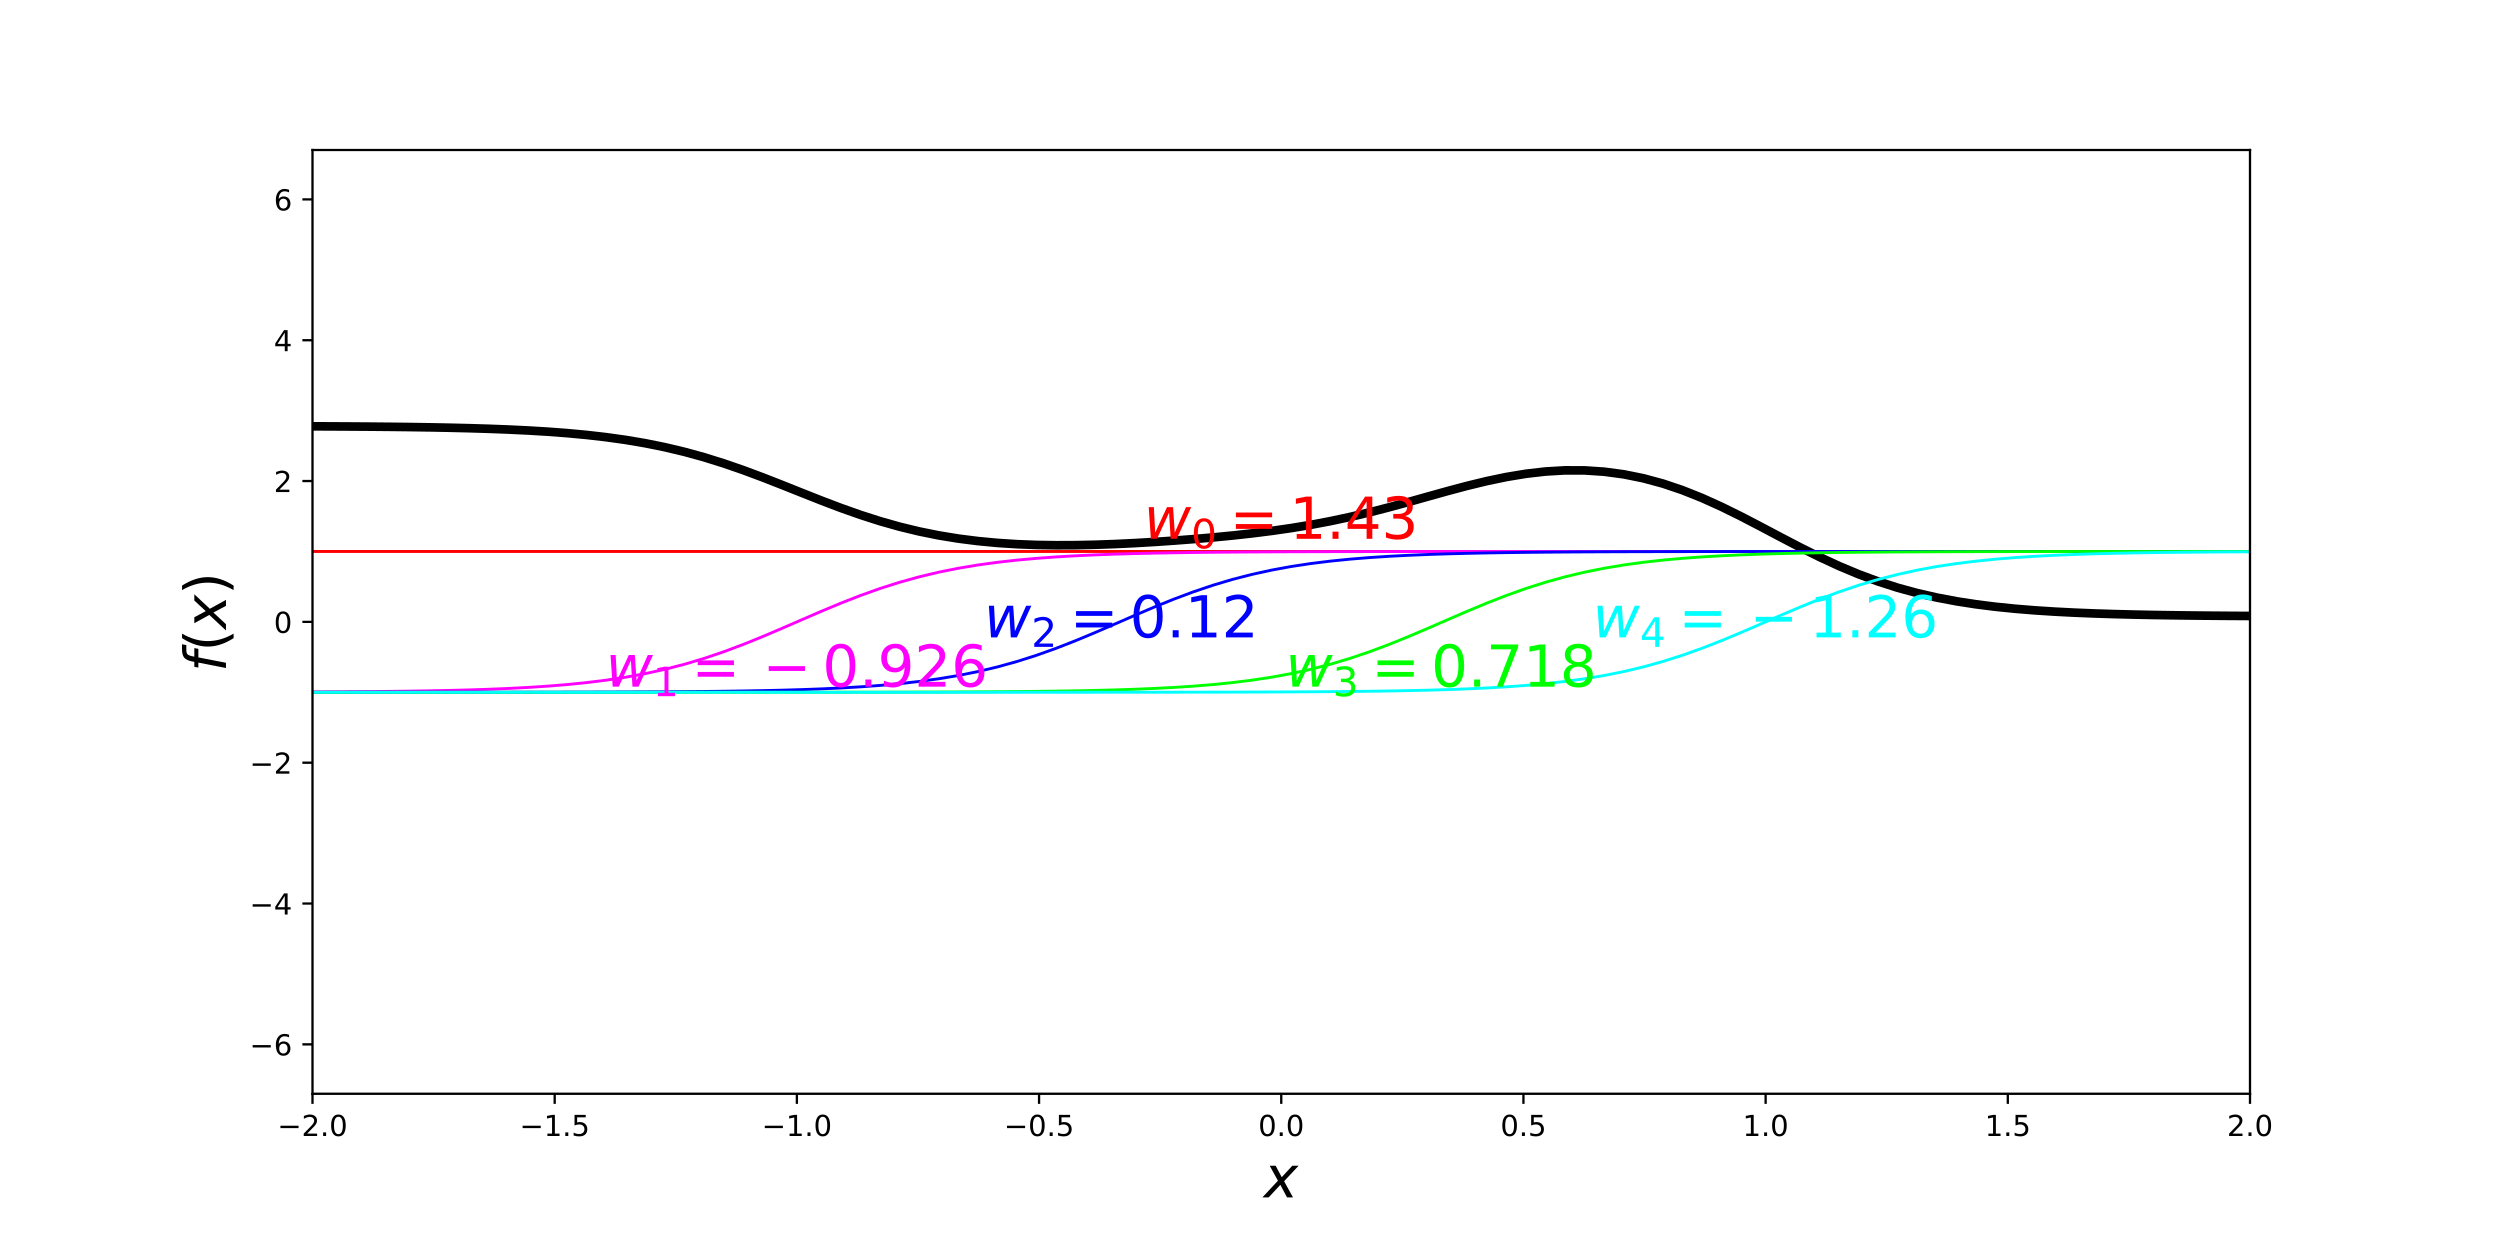 <?xml version="1.0" encoding="utf-8" standalone="no"?>
<!DOCTYPE svg PUBLIC "-//W3C//DTD SVG 1.1//EN"
  "http://www.w3.org/Graphics/SVG/1.1/DTD/svg11.dtd">
<!-- Created with matplotlib (http://matplotlib.org/) -->
<svg height="432pt" version="1.1" viewBox="0 0 864 432" width="864pt" xmlns="http://www.w3.org/2000/svg" xmlns:xlink="http://www.w3.org/1999/xlink">
 <defs>
  <style type="text/css">
*{stroke-linecap:butt;stroke-linejoin:round;}
  </style>
 </defs>
 <g id="figure_1">
  <g id="patch_1">
   <path d="M 0 432 
L 864 432 
L 864 0 
L 0 0 
z
" style="fill:none;"/>
  </g>
  <g id="axes_1">
   <g id="patch_2">
    <path d="M 108 378 
L 777.6 378 
L 777.6 51.84 
L 108 51.84 
z
" style="fill:none;"/>
   </g>
   <g id="matplotlib.axis_1">
    <g id="xtick_1">
     <g id="line2d_1">
      <defs>
       <path d="M 0 0 
L 0 3.5 
" id="me820838d15" style="stroke:#000000;stroke-width:0.8;"/>
      </defs>
      <g>
       <use style="stroke:#000000;stroke-width:0.8;" x="108" xlink:href="#me820838d15" y="378"/>
      </g>
     </g>
     <g id="text_1">
      <!-- −2.0 -->
      <defs>
       <path d="M 10.594 35.5 
L 73.188 35.5 
L 73.188 27.203 
L 10.594 27.203 
z
" id="DejaVuSans-2212"/>
       <path d="M 19.188 8.297 
L 53.609 8.297 
L 53.609 0 
L 7.328 0 
L 7.328 8.297 
Q 12.938 14.109 22.625 23.891 
Q 32.328 33.688 34.812 36.531 
Q 39.547 41.844 41.422 45.531 
Q 43.312 49.219 43.312 52.781 
Q 43.312 58.594 39.234 62.25 
Q 35.156 65.922 28.609 65.922 
Q 23.969 65.922 18.812 64.312 
Q 13.672 62.703 7.812 59.422 
L 7.812 69.391 
Q 13.766 71.781 18.938 73 
Q 24.125 74.219 28.422 74.219 
Q 39.75 74.219 46.484 68.547 
Q 53.219 62.891 53.219 53.422 
Q 53.219 48.922 51.531 44.891 
Q 49.859 40.875 45.406 35.406 
Q 44.188 33.984 37.641 27.219 
Q 31.109 20.453 19.188 8.297 
z
" id="DejaVuSans-32"/>
       <path d="M 10.688 12.406 
L 21 12.406 
L 21 0 
L 10.688 0 
z
" id="DejaVuSans-2e"/>
       <path d="M 31.781 66.406 
Q 24.172 66.406 20.328 58.906 
Q 16.5 51.422 16.5 36.375 
Q 16.5 21.391 20.328 13.891 
Q 24.172 6.391 31.781 6.391 
Q 39.453 6.391 43.281 13.891 
Q 47.125 21.391 47.125 36.375 
Q 47.125 51.422 43.281 58.906 
Q 39.453 66.406 31.781 66.406 
z
M 31.781 74.219 
Q 44.047 74.219 50.516 64.516 
Q 56.984 54.828 56.984 36.375 
Q 56.984 17.969 50.516 8.266 
Q 44.047 -1.422 31.781 -1.422 
Q 19.531 -1.422 13.062 8.266 
Q 6.594 17.969 6.594 36.375 
Q 6.594 54.828 13.062 64.516 
Q 19.531 74.219 31.781 74.219 
z
" id="DejaVuSans-30"/>
      </defs>
      <g transform="translate(95.859 392.598)scale(0.1 -0.1)">
       <use xlink:href="#DejaVuSans-2212"/>
       <use x="83.789" xlink:href="#DejaVuSans-32"/>
       <use x="147.412" xlink:href="#DejaVuSans-2e"/>
       <use x="179.199" xlink:href="#DejaVuSans-30"/>
      </g>
     </g>
    </g>
    <g id="xtick_2">
     <g id="line2d_2">
      <g>
       <use style="stroke:#000000;stroke-width:0.8;" x="191.7" xlink:href="#me820838d15" y="378"/>
      </g>
     </g>
     <g id="text_2">
      <!-- −1.5 -->
      <defs>
       <path d="M 12.406 8.297 
L 28.516 8.297 
L 28.516 63.922 
L 10.984 60.406 
L 10.984 69.391 
L 28.422 72.906 
L 38.281 72.906 
L 38.281 8.297 
L 54.391 8.297 
L 54.391 0 
L 12.406 0 
z
" id="DejaVuSans-31"/>
       <path d="M 10.797 72.906 
L 49.516 72.906 
L 49.516 64.594 
L 19.828 64.594 
L 19.828 46.734 
Q 21.969 47.469 24.109 47.828 
Q 26.266 48.188 28.422 48.188 
Q 40.625 48.188 47.75 41.5 
Q 54.891 34.812 54.891 23.391 
Q 54.891 11.625 47.562 5.094 
Q 40.234 -1.422 26.906 -1.422 
Q 22.312 -1.422 17.547 -0.641 
Q 12.797 0.141 7.719 1.703 
L 7.719 11.625 
Q 12.109 9.234 16.797 8.062 
Q 21.484 6.891 26.703 6.891 
Q 35.156 6.891 40.078 11.328 
Q 45.016 15.766 45.016 23.391 
Q 45.016 31 40.078 35.438 
Q 35.156 39.891 26.703 39.891 
Q 22.75 39.891 18.812 39.016 
Q 14.891 38.141 10.797 36.281 
z
" id="DejaVuSans-35"/>
      </defs>
      <g transform="translate(179.559 392.598)scale(0.1 -0.1)">
       <use xlink:href="#DejaVuSans-2212"/>
       <use x="83.789" xlink:href="#DejaVuSans-31"/>
       <use x="147.412" xlink:href="#DejaVuSans-2e"/>
       <use x="179.199" xlink:href="#DejaVuSans-35"/>
      </g>
     </g>
    </g>
    <g id="xtick_3">
     <g id="line2d_3">
      <g>
       <use style="stroke:#000000;stroke-width:0.8;" x="275.4" xlink:href="#me820838d15" y="378"/>
      </g>
     </g>
     <g id="text_3">
      <!-- −1.0 -->
      <g transform="translate(263.259 392.598)scale(0.1 -0.1)">
       <use xlink:href="#DejaVuSans-2212"/>
       <use x="83.789" xlink:href="#DejaVuSans-31"/>
       <use x="147.412" xlink:href="#DejaVuSans-2e"/>
       <use x="179.199" xlink:href="#DejaVuSans-30"/>
      </g>
     </g>
    </g>
    <g id="xtick_4">
     <g id="line2d_4">
      <g>
       <use style="stroke:#000000;stroke-width:0.8;" x="359.1" xlink:href="#me820838d15" y="378"/>
      </g>
     </g>
     <g id="text_4">
      <!-- −0.5 -->
      <g transform="translate(346.959 392.598)scale(0.1 -0.1)">
       <use xlink:href="#DejaVuSans-2212"/>
       <use x="83.789" xlink:href="#DejaVuSans-30"/>
       <use x="147.412" xlink:href="#DejaVuSans-2e"/>
       <use x="179.199" xlink:href="#DejaVuSans-35"/>
      </g>
     </g>
    </g>
    <g id="xtick_5">
     <g id="line2d_5">
      <g>
       <use style="stroke:#000000;stroke-width:0.8;" x="442.8" xlink:href="#me820838d15" y="378"/>
      </g>
     </g>
     <g id="text_5">
      <!-- 0.0 -->
      <g transform="translate(434.848 392.598)scale(0.1 -0.1)">
       <use xlink:href="#DejaVuSans-30"/>
       <use x="63.623" xlink:href="#DejaVuSans-2e"/>
       <use x="95.41" xlink:href="#DejaVuSans-30"/>
      </g>
     </g>
    </g>
    <g id="xtick_6">
     <g id="line2d_6">
      <g>
       <use style="stroke:#000000;stroke-width:0.8;" x="526.5" xlink:href="#me820838d15" y="378"/>
      </g>
     </g>
     <g id="text_6">
      <!-- 0.5 -->
      <g transform="translate(518.548 392.598)scale(0.1 -0.1)">
       <use xlink:href="#DejaVuSans-30"/>
       <use x="63.623" xlink:href="#DejaVuSans-2e"/>
       <use x="95.41" xlink:href="#DejaVuSans-35"/>
      </g>
     </g>
    </g>
    <g id="xtick_7">
     <g id="line2d_7">
      <g>
       <use style="stroke:#000000;stroke-width:0.8;" x="610.2" xlink:href="#me820838d15" y="378"/>
      </g>
     </g>
     <g id="text_7">
      <!-- 1.0 -->
      <g transform="translate(602.248 392.598)scale(0.1 -0.1)">
       <use xlink:href="#DejaVuSans-31"/>
       <use x="63.623" xlink:href="#DejaVuSans-2e"/>
       <use x="95.41" xlink:href="#DejaVuSans-30"/>
      </g>
     </g>
    </g>
    <g id="xtick_8">
     <g id="line2d_8">
      <g>
       <use style="stroke:#000000;stroke-width:0.8;" x="693.9" xlink:href="#me820838d15" y="378"/>
      </g>
     </g>
     <g id="text_8">
      <!-- 1.5 -->
      <g transform="translate(685.948 392.598)scale(0.1 -0.1)">
       <use xlink:href="#DejaVuSans-31"/>
       <use x="63.623" xlink:href="#DejaVuSans-2e"/>
       <use x="95.41" xlink:href="#DejaVuSans-35"/>
      </g>
     </g>
    </g>
    <g id="xtick_9">
     <g id="line2d_9">
      <g>
       <use style="stroke:#000000;stroke-width:0.8;" x="777.6" xlink:href="#me820838d15" y="378"/>
      </g>
     </g>
     <g id="text_9">
      <!-- 2.0 -->
      <g transform="translate(769.648 392.598)scale(0.1 -0.1)">
       <use xlink:href="#DejaVuSans-32"/>
       <use x="63.623" xlink:href="#DejaVuSans-2e"/>
       <use x="95.41" xlink:href="#DejaVuSans-30"/>
      </g>
     </g>
    </g>
    <g id="text_10">
     <!-- $x$ -->
     <defs>
      <path d="M 60.016 54.688 
L 34.906 27.875 
L 50.297 0 
L 39.984 0 
L 28.422 21.688 
L 8.297 0 
L -2.594 0 
L 24.312 28.812 
L 10.016 54.688 
L 20.312 54.688 
L 30.812 34.906 
L 49.125 54.688 
z
" id="DejaVuSans-Oblique-78"/>
     </defs>
     <g transform="translate(436.8 413.875)scale(0.2 -0.2)">
      <use transform="translate(0 0.312)" xlink:href="#DejaVuSans-Oblique-78"/>
     </g>
    </g>
   </g>
   <g id="matplotlib.axis_2">
    <g id="ytick_1">
     <g id="line2d_10">
      <defs>
       <path d="M 0 0 
L -3.5 0 
" id="mb286e62fdc" style="stroke:#000000;stroke-width:0.8;"/>
      </defs>
      <g>
       <use style="stroke:#000000;stroke-width:0.8;" x="108" xlink:href="#mb286e62fdc" y="360.93"/>
      </g>
     </g>
     <g id="text_11">
      <!-- −6 -->
      <defs>
       <path d="M 33.016 40.375 
Q 26.375 40.375 22.484 35.828 
Q 18.609 31.297 18.609 23.391 
Q 18.609 15.531 22.484 10.953 
Q 26.375 6.391 33.016 6.391 
Q 39.656 6.391 43.531 10.953 
Q 47.406 15.531 47.406 23.391 
Q 47.406 31.297 43.531 35.828 
Q 39.656 40.375 33.016 40.375 
z
M 52.594 71.297 
L 52.594 62.312 
Q 48.875 64.062 45.094 64.984 
Q 41.312 65.922 37.594 65.922 
Q 27.828 65.922 22.672 59.328 
Q 17.531 52.734 16.797 39.406 
Q 19.672 43.656 24.016 45.922 
Q 28.375 48.188 33.594 48.188 
Q 44.578 48.188 50.953 41.516 
Q 57.328 34.859 57.328 23.391 
Q 57.328 12.156 50.688 5.359 
Q 44.047 -1.422 33.016 -1.422 
Q 20.359 -1.422 13.672 8.266 
Q 6.984 17.969 6.984 36.375 
Q 6.984 53.656 15.188 63.938 
Q 23.391 74.219 37.203 74.219 
Q 40.922 74.219 44.703 73.484 
Q 48.484 72.75 52.594 71.297 
z
" id="DejaVuSans-36"/>
      </defs>
      <g transform="translate(86.258 364.729)scale(0.1 -0.1)">
       <use xlink:href="#DejaVuSans-2212"/>
       <use x="83.789" xlink:href="#DejaVuSans-36"/>
      </g>
     </g>
    </g>
    <g id="ytick_2">
     <g id="line2d_11">
      <g>
       <use style="stroke:#000000;stroke-width:0.8;" x="108" xlink:href="#mb286e62fdc" y="312.26"/>
      </g>
     </g>
     <g id="text_12">
      <!-- −4 -->
      <defs>
       <path d="M 37.797 64.312 
L 12.891 25.391 
L 37.797 25.391 
z
M 35.203 72.906 
L 47.609 72.906 
L 47.609 25.391 
L 58.016 25.391 
L 58.016 17.188 
L 47.609 17.188 
L 47.609 0 
L 37.797 0 
L 37.797 17.188 
L 4.891 17.188 
L 4.891 26.703 
z
" id="DejaVuSans-34"/>
      </defs>
      <g transform="translate(86.258 316.059)scale(0.1 -0.1)">
       <use xlink:href="#DejaVuSans-2212"/>
       <use x="83.789" xlink:href="#DejaVuSans-34"/>
      </g>
     </g>
    </g>
    <g id="ytick_3">
     <g id="line2d_12">
      <g>
       <use style="stroke:#000000;stroke-width:0.8;" x="108" xlink:href="#mb286e62fdc" y="263.59"/>
      </g>
     </g>
     <g id="text_13">
      <!-- −2 -->
      <g transform="translate(86.258 267.389)scale(0.1 -0.1)">
       <use xlink:href="#DejaVuSans-2212"/>
       <use x="83.789" xlink:href="#DejaVuSans-32"/>
      </g>
     </g>
    </g>
    <g id="ytick_4">
     <g id="line2d_13">
      <g>
       <use style="stroke:#000000;stroke-width:0.8;" x="108" xlink:href="#mb286e62fdc" y="214.92"/>
      </g>
     </g>
     <g id="text_14">
      <!-- 0 -->
      <g transform="translate(94.638 218.719)scale(0.1 -0.1)">
       <use xlink:href="#DejaVuSans-30"/>
      </g>
     </g>
    </g>
    <g id="ytick_5">
     <g id="line2d_14">
      <g>
       <use style="stroke:#000000;stroke-width:0.8;" x="108" xlink:href="#mb286e62fdc" y="166.25"/>
      </g>
     </g>
     <g id="text_15">
      <!-- 2 -->
      <g transform="translate(94.638 170.049)scale(0.1 -0.1)">
       <use xlink:href="#DejaVuSans-32"/>
      </g>
     </g>
    </g>
    <g id="ytick_6">
     <g id="line2d_15">
      <g>
       <use style="stroke:#000000;stroke-width:0.8;" x="108" xlink:href="#mb286e62fdc" y="117.58"/>
      </g>
     </g>
     <g id="text_16">
      <!-- 4 -->
      <g transform="translate(94.638 121.379)scale(0.1 -0.1)">
       <use xlink:href="#DejaVuSans-34"/>
      </g>
     </g>
    </g>
    <g id="ytick_7">
     <g id="line2d_16">
      <g>
       <use style="stroke:#000000;stroke-width:0.8;" x="108" xlink:href="#mb286e62fdc" y="68.91"/>
      </g>
     </g>
     <g id="text_17">
      <!-- 6 -->
      <g transform="translate(94.638 72.709)scale(0.1 -0.1)">
       <use xlink:href="#DejaVuSans-36"/>
      </g>
     </g>
    </g>
    <g id="text_18">
     <!-- $f(x)$ -->
     <defs>
      <path d="M 47.797 75.984 
L 46.391 68.5 
L 37.797 68.5 
Q 32.906 68.5 30.688 66.578 
Q 28.469 64.656 27.391 59.516 
L 26.422 54.688 
L 41.219 54.688 
L 39.891 47.703 
L 25.094 47.703 
L 15.828 0 
L 6.781 0 
L 16.109 47.703 
L 7.516 47.703 
L 8.797 54.688 
L 17.391 54.688 
L 18.109 58.5 
Q 19.969 68.172 24.625 72.078 
Q 29.297 75.984 39.312 75.984 
z
" id="DejaVuSans-Oblique-66"/>
      <path d="M 31 75.875 
Q 24.469 64.656 21.281 53.656 
Q 18.109 42.672 18.109 31.391 
Q 18.109 20.125 21.312 9.062 
Q 24.516 -2 31 -13.188 
L 23.188 -13.188 
Q 15.875 -1.703 12.234 9.375 
Q 8.594 20.453 8.594 31.391 
Q 8.594 42.281 12.203 53.312 
Q 15.828 64.359 23.188 75.875 
z
" id="DejaVuSans-28"/>
      <path d="M 8.016 75.875 
L 15.828 75.875 
Q 23.141 64.359 26.781 53.312 
Q 30.422 42.281 30.422 31.391 
Q 30.422 20.453 26.781 9.375 
Q 23.141 -1.703 15.828 -13.188 
L 8.016 -13.188 
Q 14.5 -2 17.703 9.062 
Q 20.906 20.125 20.906 31.391 
Q 20.906 42.672 17.703 53.656 
Q 14.5 64.656 8.016 75.875 
z
" id="DejaVuSans-29"/>
     </defs>
     <g transform="translate(78.098 232.22)rotate(-90)scale(0.2 -0.2)">
      <use transform="translate(0 0.016)" xlink:href="#DejaVuSans-Oblique-66"/>
      <use transform="translate(35.205 0.016)" xlink:href="#DejaVuSans-28"/>
      <use transform="translate(74.219 0.016)" xlink:href="#DejaVuSans-Oblique-78"/>
      <use transform="translate(133.398 0.016)" xlink:href="#DejaVuSans-29"/>
     </g>
    </g>
   </g>
   <g id="line2d_17">
    <path clip-path="url(#paa358e9c06)" d="M 108 147.333 
L 114.764 147.363 
L 121.527 147.402 
L 128.291 147.451 
L 135.055 147.514 
L 141.818 147.593 
L 148.582 147.694 
L 155.345 147.822 
L 162.109 147.983 
L 168.873 148.188 
L 175.636 148.446 
L 182.4 148.77 
L 189.164 149.176 
L 195.927 149.683 
L 202.691 150.311 
L 209.455 151.086 
L 216.218 152.032 
L 222.982 153.176 
L 229.745 154.543 
L 236.509 156.151 
L 243.273 158.01 
L 250.036 160.117 
L 256.8 162.45 
L 263.564 164.97 
L 270.327 167.615 
L 277.091 170.315 
L 283.855 172.987 
L 290.618 175.555 
L 297.382 177.949 
L 304.145 180.119 
L 310.909 182.03 
L 317.673 183.668 
L 324.436 185.034 
L 331.2 186.137 
L 337.964 186.997 
L 344.727 187.634 
L 351.491 188.072 
L 358.255 188.333 
L 365.018 188.439 
L 371.782 188.41 
L 378.545 188.266 
L 385.309 188.024 
L 392.073 187.699 
L 398.836 187.304 
L 405.6 186.846 
L 412.364 186.327 
L 419.127 185.743 
L 425.891 185.086 
L 432.655 184.341 
L 439.418 183.49 
L 446.182 182.515 
L 452.945 181.397 
L 459.709 180.121 
L 466.473 178.681 
L 473.236 177.081 
L 480 175.34 
L 486.764 173.494 
L 493.527 171.595 
L 500.291 169.709 
L 507.055 167.907 
L 513.818 166.266 
L 520.582 164.855 
L 527.345 163.735 
L 534.109 162.956 
L 540.873 162.558 
L 547.636 162.571 
L 554.4 163.021 
L 561.164 163.924 
L 567.927 165.29 
L 574.691 167.121 
L 581.455 169.402 
L 588.218 172.099 
L 594.982 175.157 
L 601.745 178.493 
L 608.509 182.008 
L 615.273 185.586 
L 622.036 189.115 
L 628.8 192.487 
L 635.564 195.62 
L 642.327 198.455 
L 649.091 200.961 
L 655.855 203.13 
L 662.618 204.976 
L 669.382 206.522 
L 676.145 207.802 
L 682.909 208.849 
L 689.673 209.7 
L 696.436 210.385 
L 703.2 210.935 
L 709.964 211.374 
L 716.727 211.723 
L 723.491 212 
L 730.255 212.219 
L 737.018 212.392 
L 743.782 212.529 
L 750.545 212.636 
L 757.309 212.721 
L 764.073 212.787 
L 770.836 212.84 
L 777.6 212.881 
" style="fill:none;stroke:#000000;stroke-linecap:square;stroke-width:3;"/>
   </g>
   <g id="line2d_18">
    <path clip-path="url(#paa358e9c06)" d="M 108 190.585 
L 114.764 190.585 
L 121.527 190.585 
L 128.291 190.585 
L 135.055 190.585 
L 141.818 190.585 
L 148.582 190.585 
L 155.345 190.585 
L 162.109 190.585 
L 168.873 190.585 
L 175.636 190.585 
L 182.4 190.585 
L 189.164 190.585 
L 195.927 190.585 
L 202.691 190.585 
L 209.455 190.585 
L 216.218 190.585 
L 222.982 190.585 
L 229.745 190.585 
L 236.509 190.585 
L 243.273 190.585 
L 250.036 190.585 
L 256.8 190.585 
L 263.564 190.585 
L 270.327 190.585 
L 277.091 190.585 
L 283.855 190.585 
L 290.618 190.585 
L 297.382 190.585 
L 304.145 190.585 
L 310.909 190.585 
L 317.673 190.585 
L 324.436 190.585 
L 331.2 190.585 
L 337.964 190.585 
L 344.727 190.585 
L 351.491 190.585 
L 358.255 190.585 
L 365.018 190.585 
L 371.782 190.585 
L 378.545 190.585 
L 385.309 190.585 
L 392.073 190.585 
L 398.836 190.585 
L 405.6 190.585 
L 412.364 190.585 
L 419.127 190.585 
L 425.891 190.585 
L 432.655 190.585 
L 439.418 190.585 
L 446.182 190.585 
L 452.945 190.585 
L 459.709 190.585 
L 466.473 190.585 
L 473.236 190.585 
L 480 190.585 
L 486.764 190.585 
L 493.527 190.585 
L 500.291 190.585 
L 507.055 190.585 
L 513.818 190.585 
L 520.582 190.585 
L 527.345 190.585 
L 534.109 190.585 
L 540.873 190.585 
L 547.636 190.585 
L 554.4 190.585 
L 561.164 190.585 
L 567.927 190.585 
L 574.691 190.585 
L 581.455 190.585 
L 588.218 190.585 
L 594.982 190.585 
L 601.745 190.585 
L 608.509 190.585 
L 615.273 190.585 
L 622.036 190.585 
L 628.8 190.585 
L 635.564 190.585 
L 642.327 190.585 
L 649.091 190.585 
L 655.855 190.585 
L 662.618 190.585 
L 669.382 190.585 
L 676.145 190.585 
L 682.909 190.585 
L 689.673 190.585 
L 696.436 190.585 
L 703.2 190.585 
L 709.964 190.585 
L 716.727 190.585 
L 723.491 190.585 
L 730.255 190.585 
L 737.018 190.585 
L 743.782 190.585 
L 750.545 190.585 
L 757.309 190.585 
L 764.073 190.585 
L 770.836 190.585 
L 777.6 190.585 
" style="fill:none;stroke:#ff0000;stroke-linecap:square;"/>
   </g>
   <g id="line2d_19">
    <path clip-path="url(#paa358e9c06)" d="M 108 239.135 
L 114.764 239.102 
L 121.527 239.06 
L 128.291 239.007 
L 135.055 238.939 
L 141.818 238.853 
L 148.582 238.744 
L 155.345 238.605 
L 162.109 238.43 
L 168.873 238.209 
L 175.636 237.93 
L 182.4 237.579 
L 189.164 237.139 
L 195.927 236.59 
L 202.691 235.909 
L 209.455 235.07 
L 216.218 234.045 
L 222.982 232.805 
L 229.745 231.324 
L 236.509 229.58 
L 243.273 227.564 
L 250.036 225.278 
L 256.8 222.744 
L 263.564 220.006 
L 270.327 217.126 
L 277.091 214.183 
L 283.855 211.261 
L 290.618 208.443 
L 297.382 205.8 
L 304.145 203.386 
L 310.909 201.234 
L 317.673 199.354 
L 324.436 197.744 
L 331.2 196.387 
L 337.964 195.258 
L 344.727 194.329 
L 351.491 193.573 
L 358.255 192.961 
L 365.018 192.469 
L 371.782 192.076 
L 378.545 191.763 
L 385.309 191.514 
L 392.073 191.317 
L 398.836 191.161 
L 405.6 191.038 
L 412.364 190.942 
L 419.127 190.865 
L 425.891 190.805 
L 432.655 190.758 
L 439.418 190.721 
L 446.182 190.692 
L 452.945 190.669 
L 459.709 190.651 
L 466.473 190.637 
L 473.236 190.625 
L 480 190.617 
L 486.764 190.61 
L 493.527 190.605 
L 500.291 190.6 
L 507.055 190.597 
L 513.818 190.594 
L 520.582 190.592 
L 527.345 190.591 
L 534.109 190.59 
L 540.873 190.589 
L 547.636 190.588 
L 554.4 190.587 
L 561.164 190.587 
L 567.927 190.586 
L 574.691 190.586 
L 581.455 190.586 
L 588.218 190.586 
L 594.982 190.586 
L 601.745 190.585 
L 608.509 190.585 
L 615.273 190.585 
L 622.036 190.585 
L 628.8 190.585 
L 635.564 190.585 
L 642.327 190.585 
L 649.091 190.585 
L 655.855 190.585 
L 662.618 190.585 
L 669.382 190.585 
L 676.145 190.585 
L 682.909 190.585 
L 689.673 190.585 
L 696.436 190.585 
L 703.2 190.585 
L 709.964 190.585 
L 716.727 190.585 
L 723.491 190.585 
L 730.255 190.585 
L 737.018 190.585 
L 743.782 190.585 
L 750.545 190.585 
L 757.309 190.585 
L 764.073 190.585 
L 770.836 190.585 
L 777.6 190.585 
" style="fill:none;stroke:#ff00ff;stroke-linecap:square;"/>
   </g>
   <g id="line2d_20">
    <path clip-path="url(#paa358e9c06)" d="M 108 239.253 
L 114.764 239.252 
L 121.527 239.251 
L 128.291 239.25 
L 135.055 239.249 
L 141.818 239.248 
L 148.582 239.246 
L 155.345 239.243 
L 162.109 239.24 
L 168.873 239.235 
L 175.636 239.23 
L 182.4 239.223 
L 189.164 239.215 
L 195.927 239.203 
L 202.691 239.189 
L 209.455 239.171 
L 216.218 239.148 
L 222.982 239.119 
L 229.745 239.082 
L 236.509 239.035 
L 243.273 238.975 
L 250.036 238.898 
L 256.8 238.802 
L 263.564 238.679 
L 270.327 238.523 
L 277.091 238.326 
L 283.855 238.077 
L 290.618 237.764 
L 297.382 237.371 
L 304.145 236.879 
L 310.909 236.267 
L 317.673 235.511 
L 324.436 234.582 
L 331.2 233.453 
L 337.964 232.096 
L 344.727 230.486 
L 351.491 228.606 
L 358.255 226.454 
L 365.018 224.04 
L 371.782 221.397 
L 378.545 218.579 
L 385.309 215.657 
L 392.073 212.714 
L 398.836 209.834 
L 405.6 207.096 
L 412.364 204.562 
L 419.127 202.276 
L 425.891 200.26 
L 432.655 198.516 
L 439.418 197.035 
L 446.182 195.795 
L 452.945 194.77 
L 459.709 193.931 
L 466.473 193.25 
L 473.236 192.701 
L 480 192.261 
L 486.764 191.91 
L 493.527 191.631 
L 500.291 191.41 
L 507.055 191.235 
L 513.818 191.096 
L 520.582 190.987 
L 527.345 190.901 
L 534.109 190.833 
L 540.873 190.78 
L 547.636 190.738 
L 554.4 190.705 
L 561.164 190.679 
L 567.927 190.659 
L 574.691 190.643 
L 581.455 190.631 
L 588.218 190.621 
L 594.982 190.613 
L 601.745 190.607 
L 608.509 190.602 
L 615.273 190.599 
L 622.036 190.596 
L 628.8 190.593 
L 635.564 190.592 
L 642.327 190.59 
L 649.091 190.589 
L 655.855 190.588 
L 662.618 190.587 
L 669.382 190.587 
L 676.145 190.587 
L 682.909 190.586 
L 689.673 190.586 
L 696.436 190.586 
L 703.2 190.586 
L 709.964 190.585 
L 716.727 190.585 
L 723.491 190.585 
L 730.255 190.585 
L 737.018 190.585 
L 743.782 190.585 
L 750.545 190.585 
L 757.309 190.585 
L 764.073 190.585 
L 770.836 190.585 
L 777.6 190.585 
" style="fill:none;stroke:#0000ff;stroke-linecap:square;"/>
   </g>
   <g id="line2d_21">
    <path clip-path="url(#paa358e9c06)" d="M 108 239.255 
L 114.764 239.255 
L 121.527 239.255 
L 128.291 239.255 
L 135.055 239.255 
L 141.818 239.255 
L 148.582 239.255 
L 155.345 239.255 
L 162.109 239.255 
L 168.873 239.255 
L 175.636 239.255 
L 182.4 239.254 
L 189.164 239.254 
L 195.927 239.254 
L 202.691 239.254 
L 209.455 239.253 
L 216.218 239.253 
L 222.982 239.253 
L 229.745 239.252 
L 236.509 239.251 
L 243.273 239.25 
L 250.036 239.248 
L 256.8 239.247 
L 263.564 239.244 
L 270.327 239.241 
L 277.091 239.238 
L 283.855 239.233 
L 290.618 239.227 
L 297.382 239.219 
L 304.145 239.209 
L 310.909 239.197 
L 317.673 239.181 
L 324.436 239.161 
L 331.2 239.135 
L 337.964 239.102 
L 344.727 239.06 
L 351.491 239.007 
L 358.255 238.939 
L 365.018 238.853 
L 371.782 238.744 
L 378.545 238.605 
L 385.309 238.43 
L 392.073 238.209 
L 398.836 237.93 
L 405.6 237.579 
L 412.364 237.139 
L 419.127 236.59 
L 425.891 235.909 
L 432.655 235.07 
L 439.418 234.045 
L 446.182 232.805 
L 452.945 231.324 
L 459.709 229.58 
L 466.473 227.564 
L 473.236 225.278 
L 480 222.744 
L 486.764 220.006 
L 493.527 217.126 
L 500.291 214.183 
L 507.055 211.261 
L 513.818 208.443 
L 520.582 205.8 
L 527.345 203.386 
L 534.109 201.234 
L 540.873 199.354 
L 547.636 197.744 
L 554.4 196.387 
L 561.164 195.258 
L 567.927 194.329 
L 574.691 193.573 
L 581.455 192.961 
L 588.218 192.469 
L 594.982 192.076 
L 601.745 191.763 
L 608.509 191.514 
L 615.273 191.317 
L 622.036 191.161 
L 628.8 191.038 
L 635.564 190.942 
L 642.327 190.865 
L 649.091 190.805 
L 655.855 190.758 
L 662.618 190.721 
L 669.382 190.692 
L 676.145 190.669 
L 682.909 190.651 
L 689.673 190.637 
L 696.436 190.625 
L 703.2 190.617 
L 709.964 190.61 
L 716.727 190.605 
L 723.491 190.6 
L 730.255 190.597 
L 737.018 190.594 
L 743.782 190.592 
L 750.545 190.591 
L 757.309 190.59 
L 764.073 190.589 
L 770.836 190.588 
L 777.6 190.587 
" style="fill:none;stroke:#00ff00;stroke-linecap:square;"/>
   </g>
   <g id="line2d_22">
    <path clip-path="url(#paa358e9c06)" d="M 108 239.255 
L 114.764 239.255 
L 121.527 239.255 
L 128.291 239.255 
L 135.055 239.255 
L 141.818 239.255 
L 148.582 239.255 
L 155.345 239.255 
L 162.109 239.255 
L 168.873 239.255 
L 175.636 239.255 
L 182.4 239.255 
L 189.164 239.255 
L 195.927 239.255 
L 202.691 239.255 
L 209.455 239.255 
L 216.218 239.255 
L 222.982 239.255 
L 229.745 239.255 
L 236.509 239.255 
L 243.273 239.255 
L 250.036 239.255 
L 256.8 239.255 
L 263.564 239.255 
L 270.327 239.255 
L 277.091 239.255 
L 283.855 239.255 
L 290.618 239.254 
L 297.382 239.254 
L 304.145 239.254 
L 310.909 239.254 
L 317.673 239.254 
L 324.436 239.253 
L 331.2 239.253 
L 337.964 239.252 
L 344.727 239.251 
L 351.491 239.25 
L 358.255 239.249 
L 365.018 239.248 
L 371.782 239.246 
L 378.545 239.243 
L 385.309 239.24 
L 392.073 239.235 
L 398.836 239.23 
L 405.6 239.223 
L 412.364 239.215 
L 419.127 239.203 
L 425.891 239.189 
L 432.655 239.171 
L 439.418 239.148 
L 446.182 239.119 
L 452.945 239.082 
L 459.709 239.035 
L 466.473 238.975 
L 473.236 238.898 
L 480 238.802 
L 486.764 238.679 
L 493.527 238.523 
L 500.291 238.326 
L 507.055 238.077 
L 513.818 237.764 
L 520.582 237.371 
L 527.345 236.879 
L 534.109 236.267 
L 540.873 235.511 
L 547.636 234.582 
L 554.4 233.453 
L 561.164 232.096 
L 567.927 230.486 
L 574.691 228.606 
L 581.455 226.454 
L 588.218 224.04 
L 594.982 221.397 
L 601.745 218.579 
L 608.509 215.657 
L 615.273 212.714 
L 622.036 209.834 
L 628.8 207.096 
L 635.564 204.562 
L 642.327 202.276 
L 649.091 200.26 
L 655.855 198.516 
L 662.618 197.035 
L 669.382 195.795 
L 676.145 194.77 
L 682.909 193.931 
L 689.673 193.25 
L 696.436 192.701 
L 703.2 192.261 
L 709.964 191.91 
L 716.727 191.631 
L 723.491 191.41 
L 730.255 191.235 
L 737.018 191.096 
L 743.782 190.987 
L 750.545 190.901 
L 757.309 190.833 
L 764.073 190.78 
L 770.836 190.738 
L 777.6 190.705 
" style="fill:none;stroke:#00ffff;stroke-linecap:square;"/>
   </g>
   <g id="patch_3">
    <path d="M 108 378 
L 108 51.84 
" style="fill:none;stroke:#000000;stroke-linecap:square;stroke-linejoin:miter;stroke-width:0.8;"/>
   </g>
   <g id="patch_4">
    <path d="M 777.6 378 
L 777.6 51.84 
" style="fill:none;stroke:#000000;stroke-linecap:square;stroke-linejoin:miter;stroke-width:0.8;"/>
   </g>
   <g id="patch_5">
    <path d="M 108 378 
L 777.6 378 
" style="fill:none;stroke:#000000;stroke-linecap:square;stroke-linejoin:miter;stroke-width:0.8;"/>
   </g>
   <g id="patch_6">
    <path d="M 108 51.84 
L 777.6 51.84 
" style="fill:none;stroke:#000000;stroke-linecap:square;stroke-linejoin:miter;stroke-width:0.8;"/>
   </g>
   <g id="text_19">
    <!-- $w_0 = 1.43$ -->
    <defs>
     <path d="M 8.5 54.688 
L 17.391 54.688 
L 19.672 10.688 
L 40.094 54.688 
L 50.484 54.688 
L 53.516 10.688 
L 72.906 54.688 
L 81.891 54.688 
L 56.891 0 
L 46.391 0 
L 43.703 45.312 
L 22.797 0 
L 12.203 0 
z
" id="DejaVuSans-Oblique-77"/>
     <path d="M 10.594 45.406 
L 73.188 45.406 
L 73.188 37.203 
L 10.594 37.203 
z
M 10.594 25.484 
L 73.188 25.484 
L 73.188 17.188 
L 10.594 17.188 
z
" id="DejaVuSans-3d"/>
     <path d="M 40.578 39.312 
Q 47.656 37.797 51.625 33 
Q 55.609 28.219 55.609 21.188 
Q 55.609 10.406 48.188 4.484 
Q 40.766 -1.422 27.094 -1.422 
Q 22.516 -1.422 17.656 -0.516 
Q 12.797 0.391 7.625 2.203 
L 7.625 11.719 
Q 11.719 9.328 16.594 8.109 
Q 21.484 6.891 26.812 6.891 
Q 36.078 6.891 40.938 10.547 
Q 45.797 14.203 45.797 21.188 
Q 45.797 27.641 41.281 31.266 
Q 36.766 34.906 28.719 34.906 
L 20.219 34.906 
L 20.219 43.016 
L 29.109 43.016 
Q 36.375 43.016 40.234 45.922 
Q 44.094 48.828 44.094 54.297 
Q 44.094 59.906 40.109 62.906 
Q 36.141 65.922 28.719 65.922 
Q 24.656 65.922 20.016 65.031 
Q 15.375 64.156 9.812 62.312 
L 9.812 71.094 
Q 15.438 72.656 20.344 73.438 
Q 25.25 74.219 29.594 74.219 
Q 40.828 74.219 47.359 69.109 
Q 53.906 64.016 53.906 55.328 
Q 53.906 49.266 50.438 45.094 
Q 46.969 40.922 40.578 39.312 
z
" id="DejaVuSans-33"/>
    </defs>
    <g style="fill:#ff0000;" transform="translate(395.3 186.37)scale(0.2 -0.2)">
     <use transform="translate(0 0.781)" xlink:href="#DejaVuSans-Oblique-77"/>
     <use transform="translate(81.787 -15.625)scale(0.7)" xlink:href="#DejaVuSans-30"/>
     <use transform="translate(148.54 0.781)" xlink:href="#DejaVuSans-3d"/>
     <use transform="translate(251.812 0.781)" xlink:href="#DejaVuSans-31"/>
     <use transform="translate(315.435 0.781)" xlink:href="#DejaVuSans-2e"/>
     <use transform="translate(347.222 0.781)" xlink:href="#DejaVuSans-34"/>
     <use transform="translate(410.845 0.781)" xlink:href="#DejaVuSans-33"/>
    </g>
   </g>
   <g id="text_20">
    <!-- $w_1 = -0.926$ -->
    <defs>
     <path d="M 10.984 1.516 
L 10.984 10.5 
Q 14.703 8.734 18.5 7.812 
Q 22.312 6.891 25.984 6.891 
Q 35.75 6.891 40.891 13.453 
Q 46.047 20.016 46.781 33.406 
Q 43.953 29.203 39.594 26.953 
Q 35.25 24.703 29.984 24.703 
Q 19.047 24.703 12.672 31.312 
Q 6.297 37.938 6.297 49.422 
Q 6.297 60.641 12.938 67.422 
Q 19.578 74.219 30.609 74.219 
Q 43.266 74.219 49.922 64.516 
Q 56.594 54.828 56.594 36.375 
Q 56.594 19.141 48.406 8.859 
Q 40.234 -1.422 26.422 -1.422 
Q 22.703 -1.422 18.891 -0.688 
Q 15.094 0.047 10.984 1.516 
z
M 30.609 32.422 
Q 37.25 32.422 41.125 36.953 
Q 45.016 41.5 45.016 49.422 
Q 45.016 57.281 41.125 61.844 
Q 37.25 66.406 30.609 66.406 
Q 23.969 66.406 20.094 61.844 
Q 16.219 57.281 16.219 49.422 
Q 16.219 41.5 20.094 36.953 
Q 23.969 32.422 30.609 32.422 
z
" id="DejaVuSans-39"/>
    </defs>
    <g style="fill:#ff00ff;" transform="translate(209.3 237.473)scale(0.2 -0.2)">
     <use transform="translate(0 0.781)" xlink:href="#DejaVuSans-Oblique-77"/>
     <use transform="translate(81.787 -15.625)scale(0.7)" xlink:href="#DejaVuSans-31"/>
     <use transform="translate(148.54 0.781)" xlink:href="#DejaVuSans-3d"/>
     <use transform="translate(271.294 0.781)" xlink:href="#DejaVuSans-2212"/>
     <use transform="translate(374.565 0.781)" xlink:href="#DejaVuSans-30"/>
     <use transform="translate(438.188 0.781)" xlink:href="#DejaVuSans-2e"/>
     <use transform="translate(469.976 0.781)" xlink:href="#DejaVuSans-39"/>
     <use transform="translate(533.583 0.781)" xlink:href="#DejaVuSans-32"/>
     <use transform="translate(597.206 0.781)" xlink:href="#DejaVuSans-36"/>
    </g>
   </g>
   <g id="text_21">
    <!-- $w_2 = 0.12$ -->
    <g style="fill:#0000ff;" transform="translate(340.058 220.439)scale(0.2 -0.2)">
     <use transform="translate(0 0.781)" xlink:href="#DejaVuSans-Oblique-77"/>
     <use transform="translate(81.787 -15.625)scale(0.7)" xlink:href="#DejaVuSans-32"/>
     <use transform="translate(148.54 0.781)" xlink:href="#DejaVuSans-3d"/>
     <use transform="translate(251.812 0.781)" xlink:href="#DejaVuSans-30"/>
     <use transform="translate(315.435 0.781)" xlink:href="#DejaVuSans-2e"/>
     <use transform="translate(347.222 0.781)" xlink:href="#DejaVuSans-31"/>
     <use transform="translate(410.845 0.781)" xlink:href="#DejaVuSans-32"/>
    </g>
   </g>
   <g id="text_22">
    <!-- $w_3 = 0.718$ -->
    <defs>
     <path d="M 8.203 72.906 
L 55.078 72.906 
L 55.078 68.703 
L 28.609 0 
L 18.312 0 
L 43.219 64.594 
L 8.203 64.594 
z
" id="DejaVuSans-37"/>
     <path d="M 31.781 34.625 
Q 24.75 34.625 20.719 30.859 
Q 16.703 27.094 16.703 20.516 
Q 16.703 13.922 20.719 10.156 
Q 24.75 6.391 31.781 6.391 
Q 38.812 6.391 42.859 10.172 
Q 46.922 13.969 46.922 20.516 
Q 46.922 27.094 42.891 30.859 
Q 38.875 34.625 31.781 34.625 
z
M 21.922 38.812 
Q 15.578 40.375 12.031 44.719 
Q 8.5 49.078 8.5 55.328 
Q 8.5 64.062 14.719 69.141 
Q 20.953 74.219 31.781 74.219 
Q 42.672 74.219 48.875 69.141 
Q 55.078 64.062 55.078 55.328 
Q 55.078 49.078 51.531 44.719 
Q 48 40.375 41.703 38.812 
Q 48.828 37.156 52.797 32.312 
Q 56.781 27.484 56.781 20.516 
Q 56.781 9.906 50.312 4.234 
Q 43.844 -1.422 31.781 -1.422 
Q 19.734 -1.422 13.25 4.234 
Q 6.781 9.906 6.781 20.516 
Q 6.781 27.484 10.781 32.312 
Q 14.797 37.156 21.922 38.812 
z
M 18.312 54.391 
Q 18.312 48.734 21.844 45.562 
Q 25.391 42.391 31.781 42.391 
Q 38.141 42.391 41.719 45.562 
Q 45.312 48.734 45.312 54.391 
Q 45.312 60.062 41.719 63.234 
Q 38.141 66.406 31.781 66.406 
Q 25.391 66.406 21.844 63.234 
Q 18.312 60.062 18.312 54.391 
z
" id="DejaVuSans-38"/>
    </defs>
    <g style="fill:#00ff00;" transform="translate(444.242 237.473)scale(0.2 -0.2)">
     <use transform="translate(0 0.781)" xlink:href="#DejaVuSans-Oblique-77"/>
     <use transform="translate(81.787 -15.625)scale(0.7)" xlink:href="#DejaVuSans-33"/>
     <use transform="translate(148.54 0.781)" xlink:href="#DejaVuSans-3d"/>
     <use transform="translate(251.812 0.781)" xlink:href="#DejaVuSans-30"/>
     <use transform="translate(315.435 0.781)" xlink:href="#DejaVuSans-2e"/>
     <use transform="translate(347.112 0.781)" xlink:href="#DejaVuSans-37"/>
     <use transform="translate(410.735 0.781)" xlink:href="#DejaVuSans-31"/>
     <use transform="translate(474.358 0.781)" xlink:href="#DejaVuSans-38"/>
    </g>
   </g>
   <g id="text_23">
    <!-- $w_4 = -1.26$ -->
    <g style="fill:#00ffff;" transform="translate(550.4 220.439)scale(0.2 -0.2)">
     <use transform="translate(0 0.781)" xlink:href="#DejaVuSans-Oblique-77"/>
     <use transform="translate(81.787 -15.625)scale(0.7)" xlink:href="#DejaVuSans-34"/>
     <use transform="translate(148.54 0.781)" xlink:href="#DejaVuSans-3d"/>
     <use transform="translate(271.294 0.781)" xlink:href="#DejaVuSans-2212"/>
     <use transform="translate(374.565 0.781)" xlink:href="#DejaVuSans-31"/>
     <use transform="translate(438.188 0.781)" xlink:href="#DejaVuSans-2e"/>
     <use transform="translate(469.897 0.781)" xlink:href="#DejaVuSans-32"/>
     <use transform="translate(533.521 0.781)" xlink:href="#DejaVuSans-36"/>
    </g>
   </g>
  </g>
 </g>
 <defs>
  <clipPath id="paa358e9c06">
   <rect height="326.16" width="669.6" x="108" y="51.84"/>
  </clipPath>
 </defs>
</svg>
